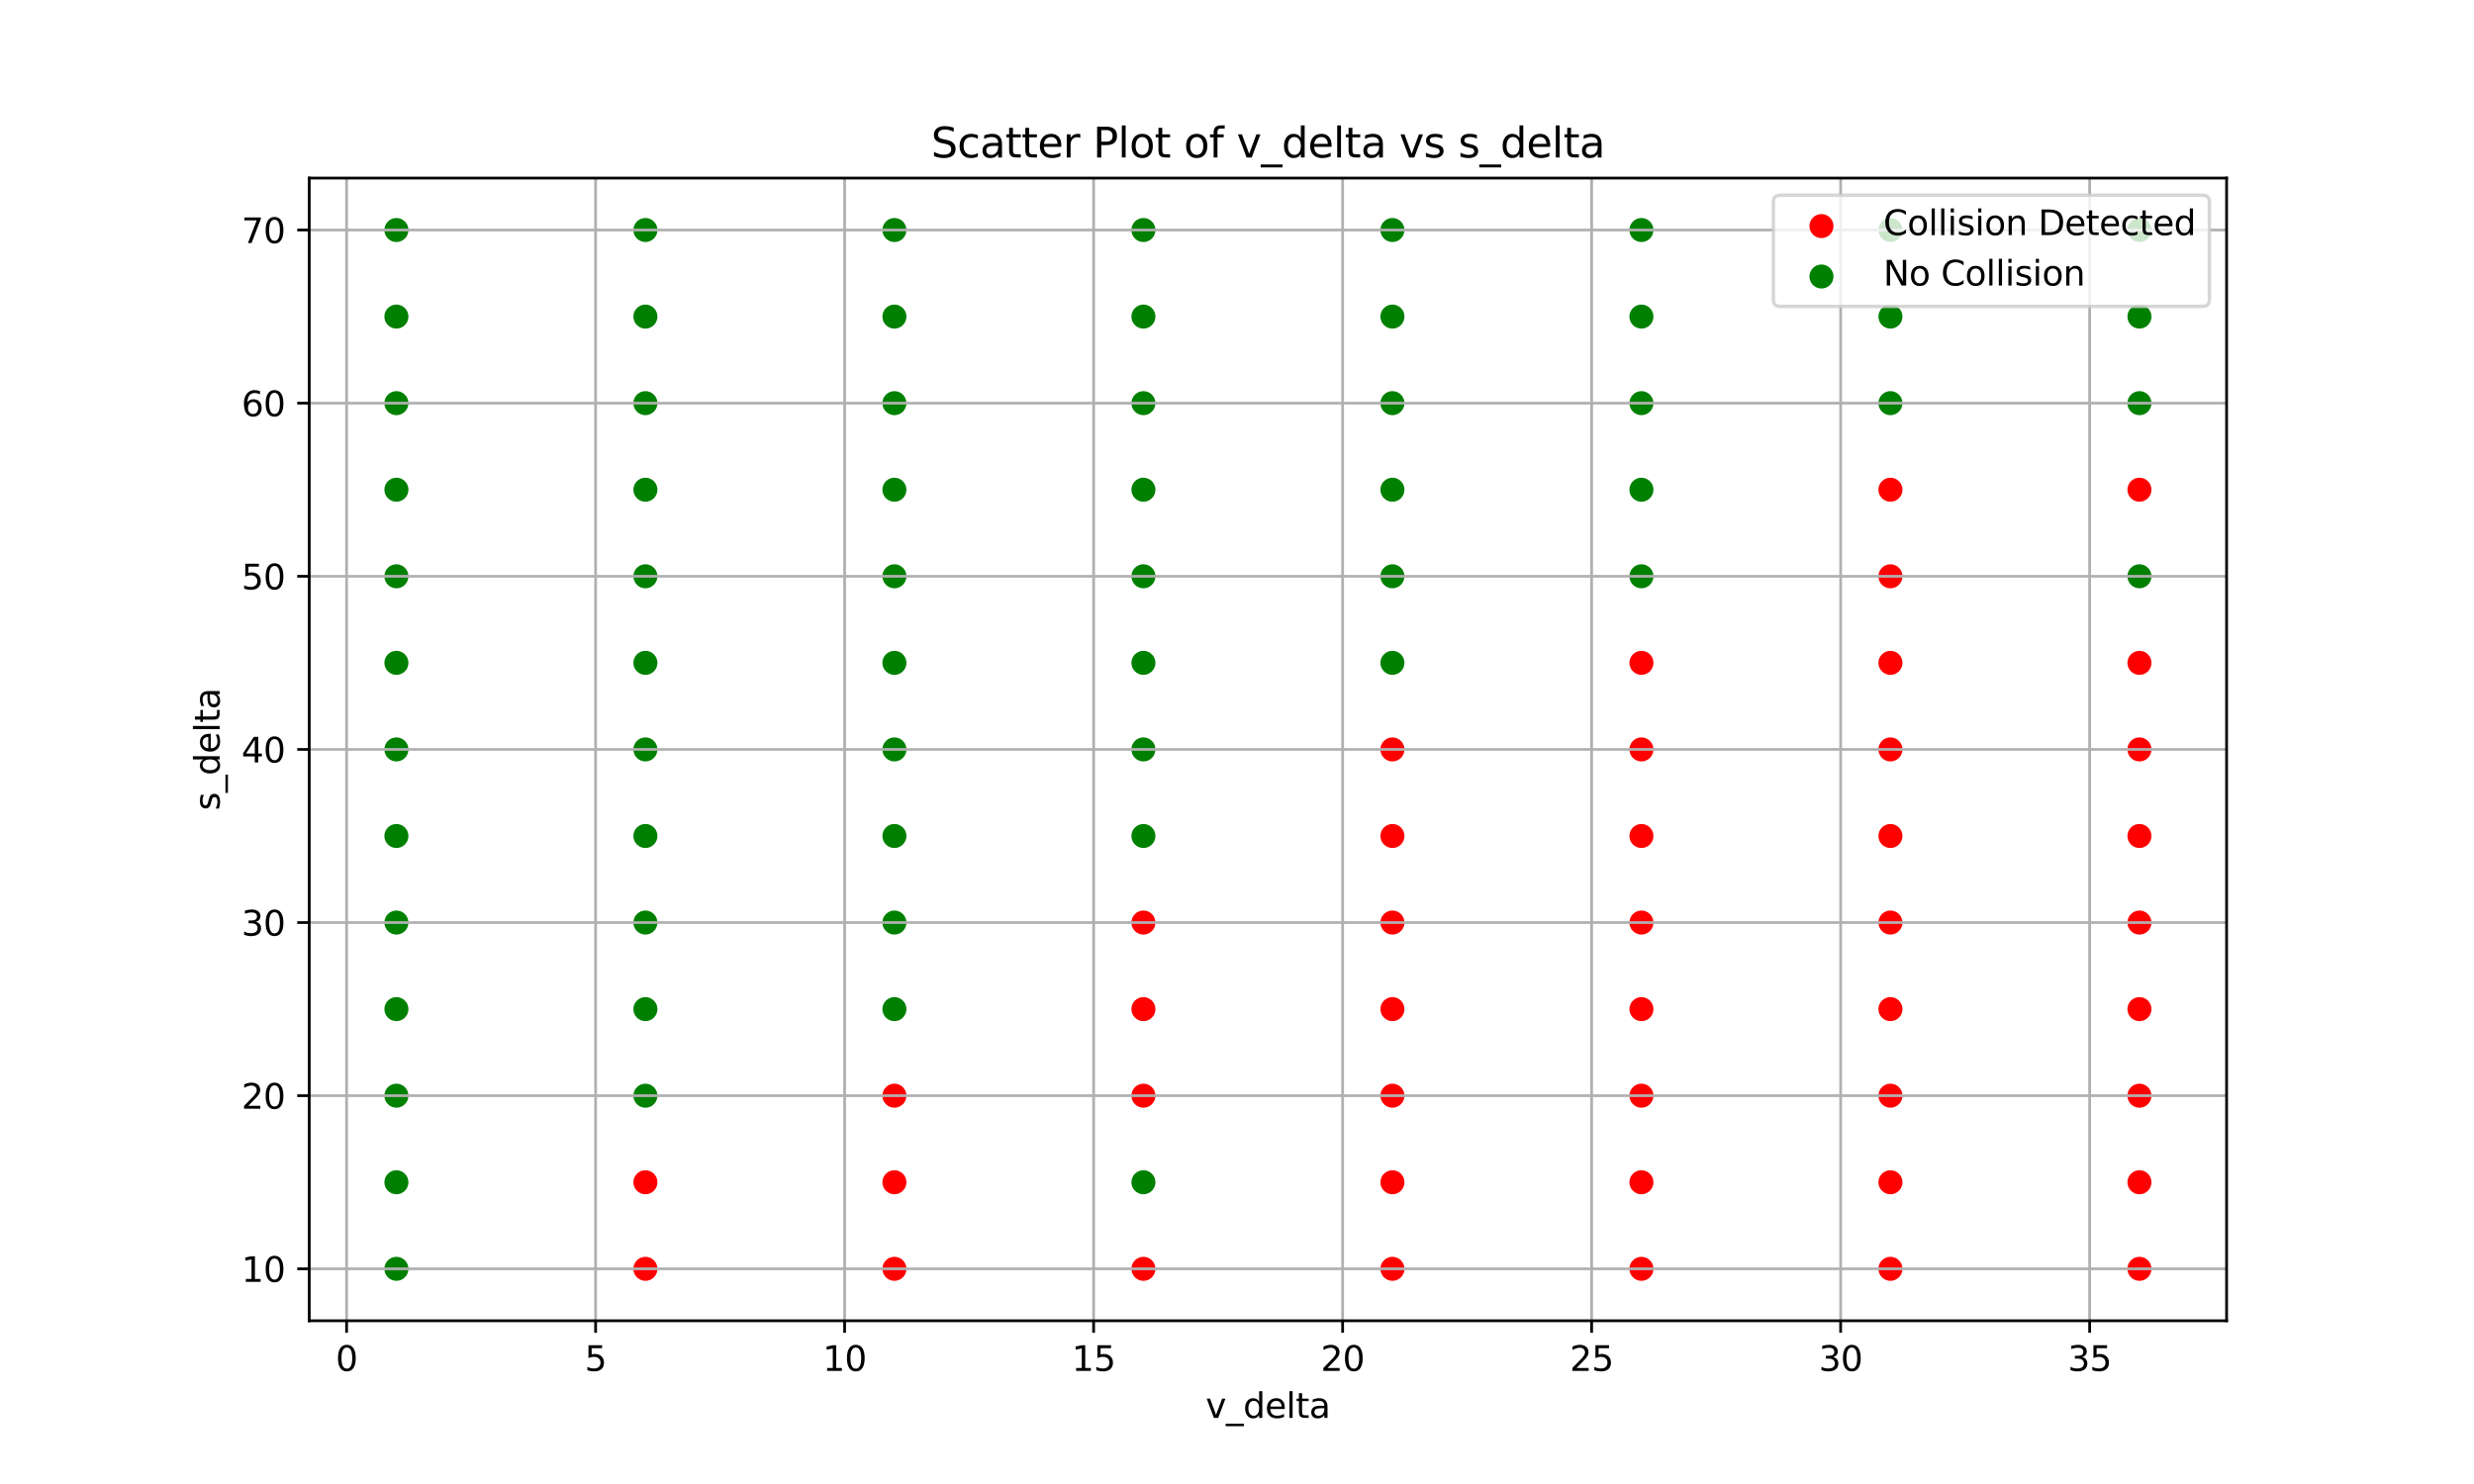 <?xml version="1.0" encoding="utf-8" standalone="no"?>
<!DOCTYPE svg PUBLIC "-//W3C//DTD SVG 1.1//EN"
  "http://www.w3.org/Graphics/SVG/1.1/DTD/svg11.dtd">
<svg xmlns:xlink="http://www.w3.org/1999/xlink" width="720pt" height="432pt" viewBox="0 0 720 432" xmlns="http://www.w3.org/2000/svg" version="1.1">
 <defs>
  <style type="text/css">*{stroke-linejoin: round; stroke-linecap: butt}</style>
 </defs>
 <g id="figure_1">
  <g id="patch_1">
   <path d="M 0 432 
L 720 432 
L 720 0 
L 0 0 
z
" style="fill: #ffffff"/>
  </g>
  <g id="axes_1">
   <g id="patch_2">
    <path d="M 90 384.48 
L 648 384.48 
L 648 51.84 
L 90 51.84 
z
" style="fill: #ffffff"/>
   </g>
   <g id="PathCollection_1">
    <defs>
     <path id="m4b24fd6b20" d="M 0 3 
C 0.796 3 1.559 2.684 2.121 2.121 
C 2.684 1.559 3 0.796 3 0 
C 3 -0.796 2.684 -1.559 2.121 -2.121 
C 1.559 -2.684 0.796 -3 0 -3 
C -0.796 -3 -1.559 -2.684 -2.121 -2.121 
C -2.684 -1.559 -3 -0.796 -3 0 
C -3 0.796 -2.684 1.559 -2.121 2.121 
C -1.559 2.684 -0.796 3 0 3 
z
" style="stroke: #ff0000"/>
    </defs>
    <g clip-path="url(#p7d04d8fc81)">
     <use xlink:href="#m4b24fd6b20" x="187.831" y="344.16" style="fill: #ff0000; stroke: #ff0000"/>
     <use xlink:href="#m4b24fd6b20" x="260.299" y="344.16" style="fill: #ff0000; stroke: #ff0000"/>
     <use xlink:href="#m4b24fd6b20" x="405.234" y="344.16" style="fill: #ff0000; stroke: #ff0000"/>
     <use xlink:href="#m4b24fd6b20" x="477.701" y="344.16" style="fill: #ff0000; stroke: #ff0000"/>
     <use xlink:href="#m4b24fd6b20" x="550.169" y="344.16" style="fill: #ff0000; stroke: #ff0000"/>
     <use xlink:href="#m4b24fd6b20" x="622.636" y="344.16" style="fill: #ff0000; stroke: #ff0000"/>
     <use xlink:href="#m4b24fd6b20" x="260.299" y="318.96" style="fill: #ff0000; stroke: #ff0000"/>
     <use xlink:href="#m4b24fd6b20" x="332.766" y="318.96" style="fill: #ff0000; stroke: #ff0000"/>
     <use xlink:href="#m4b24fd6b20" x="405.234" y="318.96" style="fill: #ff0000; stroke: #ff0000"/>
     <use xlink:href="#m4b24fd6b20" x="477.701" y="318.96" style="fill: #ff0000; stroke: #ff0000"/>
     <use xlink:href="#m4b24fd6b20" x="550.169" y="318.96" style="fill: #ff0000; stroke: #ff0000"/>
     <use xlink:href="#m4b24fd6b20" x="622.636" y="318.96" style="fill: #ff0000; stroke: #ff0000"/>
     <use xlink:href="#m4b24fd6b20" x="332.766" y="293.76" style="fill: #ff0000; stroke: #ff0000"/>
     <use xlink:href="#m4b24fd6b20" x="405.234" y="293.76" style="fill: #ff0000; stroke: #ff0000"/>
     <use xlink:href="#m4b24fd6b20" x="187.831" y="369.36" style="fill: #ff0000; stroke: #ff0000"/>
     <use xlink:href="#m4b24fd6b20" x="477.701" y="293.76" style="fill: #ff0000; stroke: #ff0000"/>
     <use xlink:href="#m4b24fd6b20" x="550.169" y="293.76" style="fill: #ff0000; stroke: #ff0000"/>
     <use xlink:href="#m4b24fd6b20" x="622.636" y="293.76" style="fill: #ff0000; stroke: #ff0000"/>
     <use xlink:href="#m4b24fd6b20" x="332.766" y="268.56" style="fill: #ff0000; stroke: #ff0000"/>
     <use xlink:href="#m4b24fd6b20" x="405.234" y="268.56" style="fill: #ff0000; stroke: #ff0000"/>
     <use xlink:href="#m4b24fd6b20" x="477.701" y="268.56" style="fill: #ff0000; stroke: #ff0000"/>
     <use xlink:href="#m4b24fd6b20" x="550.169" y="268.56" style="fill: #ff0000; stroke: #ff0000"/>
     <use xlink:href="#m4b24fd6b20" x="260.299" y="369.36" style="fill: #ff0000; stroke: #ff0000"/>
     <use xlink:href="#m4b24fd6b20" x="622.636" y="268.56" style="fill: #ff0000; stroke: #ff0000"/>
     <use xlink:href="#m4b24fd6b20" x="405.234" y="243.36" style="fill: #ff0000; stroke: #ff0000"/>
     <use xlink:href="#m4b24fd6b20" x="477.701" y="243.36" style="fill: #ff0000; stroke: #ff0000"/>
     <use xlink:href="#m4b24fd6b20" x="550.169" y="243.36" style="fill: #ff0000; stroke: #ff0000"/>
     <use xlink:href="#m4b24fd6b20" x="622.636" y="243.36" style="fill: #ff0000; stroke: #ff0000"/>
     <use xlink:href="#m4b24fd6b20" x="332.766" y="369.36" style="fill: #ff0000; stroke: #ff0000"/>
     <use xlink:href="#m4b24fd6b20" x="405.234" y="218.16" style="fill: #ff0000; stroke: #ff0000"/>
     <use xlink:href="#m4b24fd6b20" x="477.701" y="218.16" style="fill: #ff0000; stroke: #ff0000"/>
     <use xlink:href="#m4b24fd6b20" x="550.169" y="218.16" style="fill: #ff0000; stroke: #ff0000"/>
     <use xlink:href="#m4b24fd6b20" x="622.636" y="218.16" style="fill: #ff0000; stroke: #ff0000"/>
     <use xlink:href="#m4b24fd6b20" x="405.234" y="369.36" style="fill: #ff0000; stroke: #ff0000"/>
     <use xlink:href="#m4b24fd6b20" x="477.701" y="192.96" style="fill: #ff0000; stroke: #ff0000"/>
     <use xlink:href="#m4b24fd6b20" x="550.169" y="192.96" style="fill: #ff0000; stroke: #ff0000"/>
     <use xlink:href="#m4b24fd6b20" x="622.636" y="192.96" style="fill: #ff0000; stroke: #ff0000"/>
     <use xlink:href="#m4b24fd6b20" x="477.701" y="369.36" style="fill: #ff0000; stroke: #ff0000"/>
     <use xlink:href="#m4b24fd6b20" x="550.169" y="167.76" style="fill: #ff0000; stroke: #ff0000"/>
     <use xlink:href="#m4b24fd6b20" x="550.169" y="142.56" style="fill: #ff0000; stroke: #ff0000"/>
     <use xlink:href="#m4b24fd6b20" x="550.169" y="369.36" style="fill: #ff0000; stroke: #ff0000"/>
     <use xlink:href="#m4b24fd6b20" x="622.636" y="142.56" style="fill: #ff0000; stroke: #ff0000"/>
     <use xlink:href="#m4b24fd6b20" x="622.636" y="369.36" style="fill: #ff0000; stroke: #ff0000"/>
    </g>
   </g>
   <g id="PathCollection_2">
    <defs>
     <path id="m7620e31992" d="M 0 3 
C 0.796 3 1.559 2.684 2.121 2.121 
C 2.684 1.559 3 0.796 3 0 
C 3 -0.796 2.684 -1.559 2.121 -2.121 
C 1.559 -2.684 0.796 -3 0 -3 
C -0.796 -3 -1.559 -2.684 -2.121 -2.121 
C -2.684 -1.559 -3 -0.796 -3 0 
C -3 0.796 -2.684 1.559 -2.121 2.121 
C -1.559 2.684 -0.796 3 0 3 
z
" style="stroke: #008000"/>
    </defs>
    <g clip-path="url(#p7d04d8fc81)">
     <use xlink:href="#m7620e31992" x="332.766" y="66.96" style="fill: #008000; stroke: #008000"/>
     <use xlink:href="#m7620e31992" x="405.234" y="66.96" style="fill: #008000; stroke: #008000"/>
     <use xlink:href="#m7620e31992" x="477.701" y="66.96" style="fill: #008000; stroke: #008000"/>
     <use xlink:href="#m7620e31992" x="550.169" y="66.96" style="fill: #008000; stroke: #008000"/>
     <use xlink:href="#m7620e31992" x="622.636" y="66.96" style="fill: #008000; stroke: #008000"/>
     <use xlink:href="#m7620e31992" x="332.766" y="344.16" style="fill: #008000; stroke: #008000"/>
     <use xlink:href="#m7620e31992" x="115.364" y="318.96" style="fill: #008000; stroke: #008000"/>
     <use xlink:href="#m7620e31992" x="187.831" y="318.96" style="fill: #008000; stroke: #008000"/>
     <use xlink:href="#m7620e31992" x="115.364" y="369.36" style="fill: #008000; stroke: #008000"/>
     <use xlink:href="#m7620e31992" x="115.364" y="293.76" style="fill: #008000; stroke: #008000"/>
     <use xlink:href="#m7620e31992" x="187.831" y="293.76" style="fill: #008000; stroke: #008000"/>
     <use xlink:href="#m7620e31992" x="260.299" y="293.76" style="fill: #008000; stroke: #008000"/>
     <use xlink:href="#m7620e31992" x="115.364" y="268.56" style="fill: #008000; stroke: #008000"/>
     <use xlink:href="#m7620e31992" x="187.831" y="268.56" style="fill: #008000; stroke: #008000"/>
     <use xlink:href="#m7620e31992" x="260.299" y="268.56" style="fill: #008000; stroke: #008000"/>
     <use xlink:href="#m7620e31992" x="115.364" y="243.36" style="fill: #008000; stroke: #008000"/>
     <use xlink:href="#m7620e31992" x="187.831" y="243.36" style="fill: #008000; stroke: #008000"/>
     <use xlink:href="#m7620e31992" x="260.299" y="243.36" style="fill: #008000; stroke: #008000"/>
     <use xlink:href="#m7620e31992" x="332.766" y="243.36" style="fill: #008000; stroke: #008000"/>
     <use xlink:href="#m7620e31992" x="115.364" y="218.16" style="fill: #008000; stroke: #008000"/>
     <use xlink:href="#m7620e31992" x="187.831" y="218.16" style="fill: #008000; stroke: #008000"/>
     <use xlink:href="#m7620e31992" x="260.299" y="218.16" style="fill: #008000; stroke: #008000"/>
     <use xlink:href="#m7620e31992" x="332.766" y="218.16" style="fill: #008000; stroke: #008000"/>
     <use xlink:href="#m7620e31992" x="115.364" y="192.96" style="fill: #008000; stroke: #008000"/>
     <use xlink:href="#m7620e31992" x="187.831" y="192.96" style="fill: #008000; stroke: #008000"/>
     <use xlink:href="#m7620e31992" x="260.299" y="192.96" style="fill: #008000; stroke: #008000"/>
     <use xlink:href="#m7620e31992" x="332.766" y="192.96" style="fill: #008000; stroke: #008000"/>
     <use xlink:href="#m7620e31992" x="405.234" y="192.96" style="fill: #008000; stroke: #008000"/>
     <use xlink:href="#m7620e31992" x="115.364" y="167.76" style="fill: #008000; stroke: #008000"/>
     <use xlink:href="#m7620e31992" x="187.831" y="167.76" style="fill: #008000; stroke: #008000"/>
     <use xlink:href="#m7620e31992" x="260.299" y="167.76" style="fill: #008000; stroke: #008000"/>
     <use xlink:href="#m7620e31992" x="332.766" y="167.76" style="fill: #008000; stroke: #008000"/>
     <use xlink:href="#m7620e31992" x="405.234" y="167.76" style="fill: #008000; stroke: #008000"/>
     <use xlink:href="#m7620e31992" x="477.701" y="167.76" style="fill: #008000; stroke: #008000"/>
     <use xlink:href="#m7620e31992" x="622.636" y="167.76" style="fill: #008000; stroke: #008000"/>
     <use xlink:href="#m7620e31992" x="115.364" y="142.56" style="fill: #008000; stroke: #008000"/>
     <use xlink:href="#m7620e31992" x="187.831" y="142.56" style="fill: #008000; stroke: #008000"/>
     <use xlink:href="#m7620e31992" x="260.299" y="142.56" style="fill: #008000; stroke: #008000"/>
     <use xlink:href="#m7620e31992" x="332.766" y="142.56" style="fill: #008000; stroke: #008000"/>
     <use xlink:href="#m7620e31992" x="405.234" y="142.56" style="fill: #008000; stroke: #008000"/>
     <use xlink:href="#m7620e31992" x="477.701" y="142.56" style="fill: #008000; stroke: #008000"/>
     <use xlink:href="#m7620e31992" x="115.364" y="117.36" style="fill: #008000; stroke: #008000"/>
     <use xlink:href="#m7620e31992" x="187.831" y="117.36" style="fill: #008000; stroke: #008000"/>
     <use xlink:href="#m7620e31992" x="260.299" y="117.36" style="fill: #008000; stroke: #008000"/>
     <use xlink:href="#m7620e31992" x="332.766" y="117.36" style="fill: #008000; stroke: #008000"/>
     <use xlink:href="#m7620e31992" x="405.234" y="117.36" style="fill: #008000; stroke: #008000"/>
     <use xlink:href="#m7620e31992" x="477.701" y="117.36" style="fill: #008000; stroke: #008000"/>
     <use xlink:href="#m7620e31992" x="550.169" y="117.36" style="fill: #008000; stroke: #008000"/>
     <use xlink:href="#m7620e31992" x="622.636" y="117.36" style="fill: #008000; stroke: #008000"/>
     <use xlink:href="#m7620e31992" x="115.364" y="92.16" style="fill: #008000; stroke: #008000"/>
     <use xlink:href="#m7620e31992" x="187.831" y="92.16" style="fill: #008000; stroke: #008000"/>
     <use xlink:href="#m7620e31992" x="260.299" y="92.16" style="fill: #008000; stroke: #008000"/>
     <use xlink:href="#m7620e31992" x="332.766" y="92.16" style="fill: #008000; stroke: #008000"/>
     <use xlink:href="#m7620e31992" x="405.234" y="92.16" style="fill: #008000; stroke: #008000"/>
     <use xlink:href="#m7620e31992" x="477.701" y="92.16" style="fill: #008000; stroke: #008000"/>
     <use xlink:href="#m7620e31992" x="550.169" y="92.16" style="fill: #008000; stroke: #008000"/>
     <use xlink:href="#m7620e31992" x="622.636" y="92.16" style="fill: #008000; stroke: #008000"/>
     <use xlink:href="#m7620e31992" x="115.364" y="66.96" style="fill: #008000; stroke: #008000"/>
     <use xlink:href="#m7620e31992" x="187.831" y="66.96" style="fill: #008000; stroke: #008000"/>
     <use xlink:href="#m7620e31992" x="260.299" y="66.96" style="fill: #008000; stroke: #008000"/>
     <use xlink:href="#m7620e31992" x="115.364" y="344.16" style="fill: #008000; stroke: #008000"/>
    </g>
   </g>
   <g id="matplotlib.axis_1">
    <g id="xtick_1">
     <g id="line2d_1">
      <path d="M 100.87 384.48 
L 100.87 51.84 
" clip-path="url(#p7d04d8fc81)" style="fill: none; stroke: #b0b0b0; stroke-width: 0.8; stroke-linecap: square"/>
     </g>
     <g id="line2d_2">
      <defs>
       <path id="md08efa24d0" d="M 0 0 
L 0 3.5 
" style="stroke: #000000; stroke-width: 0.8"/>
      </defs>
      <g>
       <use xlink:href="#md08efa24d0" x="100.87" y="384.48" style="stroke: #000000; stroke-width: 0.8"/>
      </g>
     </g>
     <g id="text_1">
      <!-- 0 -->
      <g transform="translate(97.689 399.078) scale(0.1 -0.1)">
       <defs>
        <path id="DejaVuSans-30" d="M 2034 4250 
Q 1547 4250 1301 3770 
Q 1056 3291 1056 2328 
Q 1056 1369 1301 889 
Q 1547 409 2034 409 
Q 2525 409 2770 889 
Q 3016 1369 3016 2328 
Q 3016 3291 2770 3770 
Q 2525 4250 2034 4250 
z
M 2034 4750 
Q 2819 4750 3233 4129 
Q 3647 3509 3647 2328 
Q 3647 1150 3233 529 
Q 2819 -91 2034 -91 
Q 1250 -91 836 529 
Q 422 1150 422 2328 
Q 422 3509 836 4129 
Q 1250 4750 2034 4750 
z
" transform="scale(0.016)"/>
       </defs>
       <use xlink:href="#DejaVuSans-30"/>
      </g>
     </g>
    </g>
    <g id="xtick_2">
     <g id="line2d_3">
      <path d="M 173.338 384.48 
L 173.338 51.84 
" clip-path="url(#p7d04d8fc81)" style="fill: none; stroke: #b0b0b0; stroke-width: 0.8; stroke-linecap: square"/>
     </g>
     <g id="line2d_4">
      <g>
       <use xlink:href="#md08efa24d0" x="173.338" y="384.48" style="stroke: #000000; stroke-width: 0.8"/>
      </g>
     </g>
     <g id="text_2">
      <!-- 5 -->
      <g transform="translate(170.156 399.078) scale(0.1 -0.1)">
       <defs>
        <path id="DejaVuSans-35" d="M 691 4666 
L 3169 4666 
L 3169 4134 
L 1269 4134 
L 1269 2991 
Q 1406 3038 1543 3061 
Q 1681 3084 1819 3084 
Q 2600 3084 3056 2656 
Q 3513 2228 3513 1497 
Q 3513 744 3044 326 
Q 2575 -91 1722 -91 
Q 1428 -91 1123 -41 
Q 819 9 494 109 
L 494 744 
Q 775 591 1075 516 
Q 1375 441 1709 441 
Q 2250 441 2565 725 
Q 2881 1009 2881 1497 
Q 2881 1984 2565 2268 
Q 2250 2553 1709 2553 
Q 1456 2553 1204 2497 
Q 953 2441 691 2322 
L 691 4666 
z
" transform="scale(0.016)"/>
       </defs>
       <use xlink:href="#DejaVuSans-35"/>
      </g>
     </g>
    </g>
    <g id="xtick_3">
     <g id="line2d_5">
      <path d="M 245.805 384.48 
L 245.805 51.84 
" clip-path="url(#p7d04d8fc81)" style="fill: none; stroke: #b0b0b0; stroke-width: 0.8; stroke-linecap: square"/>
     </g>
     <g id="line2d_6">
      <g>
       <use xlink:href="#md08efa24d0" x="245.805" y="384.48" style="stroke: #000000; stroke-width: 0.8"/>
      </g>
     </g>
     <g id="text_3">
      <!-- 10 -->
      <g transform="translate(239.443 399.078) scale(0.1 -0.1)">
       <defs>
        <path id="DejaVuSans-31" d="M 794 531 
L 1825 531 
L 1825 4091 
L 703 3866 
L 703 4441 
L 1819 4666 
L 2450 4666 
L 2450 531 
L 3481 531 
L 3481 0 
L 794 0 
L 794 531 
z
" transform="scale(0.016)"/>
       </defs>
       <use xlink:href="#DejaVuSans-31"/>
       <use xlink:href="#DejaVuSans-30" x="63.623"/>
      </g>
     </g>
    </g>
    <g id="xtick_4">
     <g id="line2d_7">
      <path d="M 318.273 384.48 
L 318.273 51.84 
" clip-path="url(#p7d04d8fc81)" style="fill: none; stroke: #b0b0b0; stroke-width: 0.8; stroke-linecap: square"/>
     </g>
     <g id="line2d_8">
      <g>
       <use xlink:href="#md08efa24d0" x="318.273" y="384.48" style="stroke: #000000; stroke-width: 0.8"/>
      </g>
     </g>
     <g id="text_4">
      <!-- 15 -->
      <g transform="translate(311.91 399.078) scale(0.1 -0.1)">
       <use xlink:href="#DejaVuSans-31"/>
       <use xlink:href="#DejaVuSans-35" x="63.623"/>
      </g>
     </g>
    </g>
    <g id="xtick_5">
     <g id="line2d_9">
      <path d="M 390.74 384.48 
L 390.74 51.84 
" clip-path="url(#p7d04d8fc81)" style="fill: none; stroke: #b0b0b0; stroke-width: 0.8; stroke-linecap: square"/>
     </g>
     <g id="line2d_10">
      <g>
       <use xlink:href="#md08efa24d0" x="390.74" y="384.48" style="stroke: #000000; stroke-width: 0.8"/>
      </g>
     </g>
     <g id="text_5">
      <!-- 20 -->
      <g transform="translate(384.378 399.078) scale(0.1 -0.1)">
       <defs>
        <path id="DejaVuSans-32" d="M 1228 531 
L 3431 531 
L 3431 0 
L 469 0 
L 469 531 
Q 828 903 1448 1529 
Q 2069 2156 2228 2338 
Q 2531 2678 2651 2914 
Q 2772 3150 2772 3378 
Q 2772 3750 2511 3984 
Q 2250 4219 1831 4219 
Q 1534 4219 1204 4116 
Q 875 4013 500 3803 
L 500 4441 
Q 881 4594 1212 4672 
Q 1544 4750 1819 4750 
Q 2544 4750 2975 4387 
Q 3406 4025 3406 3419 
Q 3406 3131 3298 2873 
Q 3191 2616 2906 2266 
Q 2828 2175 2409 1742 
Q 1991 1309 1228 531 
z
" transform="scale(0.016)"/>
       </defs>
       <use xlink:href="#DejaVuSans-32"/>
       <use xlink:href="#DejaVuSans-30" x="63.623"/>
      </g>
     </g>
    </g>
    <g id="xtick_6">
     <g id="line2d_11">
      <path d="M 463.208 384.48 
L 463.208 51.84 
" clip-path="url(#p7d04d8fc81)" style="fill: none; stroke: #b0b0b0; stroke-width: 0.8; stroke-linecap: square"/>
     </g>
     <g id="line2d_12">
      <g>
       <use xlink:href="#md08efa24d0" x="463.208" y="384.48" style="stroke: #000000; stroke-width: 0.8"/>
      </g>
     </g>
     <g id="text_6">
      <!-- 25 -->
      <g transform="translate(456.845 399.078) scale(0.1 -0.1)">
       <use xlink:href="#DejaVuSans-32"/>
       <use xlink:href="#DejaVuSans-35" x="63.623"/>
      </g>
     </g>
    </g>
    <g id="xtick_7">
     <g id="line2d_13">
      <path d="M 535.675 384.48 
L 535.675 51.84 
" clip-path="url(#p7d04d8fc81)" style="fill: none; stroke: #b0b0b0; stroke-width: 0.8; stroke-linecap: square"/>
     </g>
     <g id="line2d_14">
      <g>
       <use xlink:href="#md08efa24d0" x="535.675" y="384.48" style="stroke: #000000; stroke-width: 0.8"/>
      </g>
     </g>
     <g id="text_7">
      <!-- 30 -->
      <g transform="translate(529.313 399.078) scale(0.1 -0.1)">
       <defs>
        <path id="DejaVuSans-33" d="M 2597 2516 
Q 3050 2419 3304 2112 
Q 3559 1806 3559 1356 
Q 3559 666 3084 287 
Q 2609 -91 1734 -91 
Q 1441 -91 1130 -33 
Q 819 25 488 141 
L 488 750 
Q 750 597 1062 519 
Q 1375 441 1716 441 
Q 2309 441 2620 675 
Q 2931 909 2931 1356 
Q 2931 1769 2642 2001 
Q 2353 2234 1838 2234 
L 1294 2234 
L 1294 2753 
L 1863 2753 
Q 2328 2753 2575 2939 
Q 2822 3125 2822 3475 
Q 2822 3834 2567 4026 
Q 2313 4219 1838 4219 
Q 1578 4219 1281 4162 
Q 984 4106 628 3988 
L 628 4550 
Q 988 4650 1302 4700 
Q 1616 4750 1894 4750 
Q 2613 4750 3031 4423 
Q 3450 4097 3450 3541 
Q 3450 3153 3228 2886 
Q 3006 2619 2597 2516 
z
" transform="scale(0.016)"/>
       </defs>
       <use xlink:href="#DejaVuSans-33"/>
       <use xlink:href="#DejaVuSans-30" x="63.623"/>
      </g>
     </g>
    </g>
    <g id="xtick_8">
     <g id="line2d_15">
      <path d="M 608.143 384.48 
L 608.143 51.84 
" clip-path="url(#p7d04d8fc81)" style="fill: none; stroke: #b0b0b0; stroke-width: 0.8; stroke-linecap: square"/>
     </g>
     <g id="line2d_16">
      <g>
       <use xlink:href="#md08efa24d0" x="608.143" y="384.48" style="stroke: #000000; stroke-width: 0.8"/>
      </g>
     </g>
     <g id="text_8">
      <!-- 35 -->
      <g transform="translate(601.78 399.078) scale(0.1 -0.1)">
       <use xlink:href="#DejaVuSans-33"/>
       <use xlink:href="#DejaVuSans-35" x="63.623"/>
      </g>
     </g>
    </g>
    <g id="text_9">
     <!-- v_delta -->
     <g transform="translate(350.877 412.757) scale(0.1 -0.1)">
      <defs>
       <path id="DejaVuSans-76" d="M 191 3500 
L 800 3500 
L 1894 563 
L 2988 3500 
L 3597 3500 
L 2284 0 
L 1503 0 
L 191 3500 
z
" transform="scale(0.016)"/>
       <path id="DejaVuSans-5f" d="M 3263 -1063 
L 3263 -1509 
L -63 -1509 
L -63 -1063 
L 3263 -1063 
z
" transform="scale(0.016)"/>
       <path id="DejaVuSans-64" d="M 2906 2969 
L 2906 4863 
L 3481 4863 
L 3481 0 
L 2906 0 
L 2906 525 
Q 2725 213 2448 61 
Q 2172 -91 1784 -91 
Q 1150 -91 751 415 
Q 353 922 353 1747 
Q 353 2572 751 3078 
Q 1150 3584 1784 3584 
Q 2172 3584 2448 3432 
Q 2725 3281 2906 2969 
z
M 947 1747 
Q 947 1113 1208 752 
Q 1469 391 1925 391 
Q 2381 391 2643 752 
Q 2906 1113 2906 1747 
Q 2906 2381 2643 2742 
Q 2381 3103 1925 3103 
Q 1469 3103 1208 2742 
Q 947 2381 947 1747 
z
" transform="scale(0.016)"/>
       <path id="DejaVuSans-65" d="M 3597 1894 
L 3597 1613 
L 953 1613 
Q 991 1019 1311 708 
Q 1631 397 2203 397 
Q 2534 397 2845 478 
Q 3156 559 3463 722 
L 3463 178 
Q 3153 47 2828 -22 
Q 2503 -91 2169 -91 
Q 1331 -91 842 396 
Q 353 884 353 1716 
Q 353 2575 817 3079 
Q 1281 3584 2069 3584 
Q 2775 3584 3186 3129 
Q 3597 2675 3597 1894 
z
M 3022 2063 
Q 3016 2534 2758 2815 
Q 2500 3097 2075 3097 
Q 1594 3097 1305 2825 
Q 1016 2553 972 2059 
L 3022 2063 
z
" transform="scale(0.016)"/>
       <path id="DejaVuSans-6c" d="M 603 4863 
L 1178 4863 
L 1178 0 
L 603 0 
L 603 4863 
z
" transform="scale(0.016)"/>
       <path id="DejaVuSans-74" d="M 1172 4494 
L 1172 3500 
L 2356 3500 
L 2356 3053 
L 1172 3053 
L 1172 1153 
Q 1172 725 1289 603 
Q 1406 481 1766 481 
L 2356 481 
L 2356 0 
L 1766 0 
Q 1100 0 847 248 
Q 594 497 594 1153 
L 594 3053 
L 172 3053 
L 172 3500 
L 594 3500 
L 594 4494 
L 1172 4494 
z
" transform="scale(0.016)"/>
       <path id="DejaVuSans-61" d="M 2194 1759 
Q 1497 1759 1228 1600 
Q 959 1441 959 1056 
Q 959 750 1161 570 
Q 1363 391 1709 391 
Q 2188 391 2477 730 
Q 2766 1069 2766 1631 
L 2766 1759 
L 2194 1759 
z
M 3341 1997 
L 3341 0 
L 2766 0 
L 2766 531 
Q 2569 213 2275 61 
Q 1981 -91 1556 -91 
Q 1019 -91 701 211 
Q 384 513 384 1019 
Q 384 1609 779 1909 
Q 1175 2209 1959 2209 
L 2766 2209 
L 2766 2266 
Q 2766 2663 2505 2880 
Q 2244 3097 1772 3097 
Q 1472 3097 1187 3025 
Q 903 2953 641 2809 
L 641 3341 
Q 956 3463 1253 3523 
Q 1550 3584 1831 3584 
Q 2591 3584 2966 3190 
Q 3341 2797 3341 1997 
z
" transform="scale(0.016)"/>
      </defs>
      <use xlink:href="#DejaVuSans-76"/>
      <use xlink:href="#DejaVuSans-5f" x="59.18"/>
      <use xlink:href="#DejaVuSans-64" x="109.18"/>
      <use xlink:href="#DejaVuSans-65" x="172.656"/>
      <use xlink:href="#DejaVuSans-6c" x="234.18"/>
      <use xlink:href="#DejaVuSans-74" x="261.963"/>
      <use xlink:href="#DejaVuSans-61" x="301.172"/>
     </g>
    </g>
   </g>
   <g id="matplotlib.axis_2">
    <g id="ytick_1">
     <g id="line2d_17">
      <path d="M 90 369.36 
L 648 369.36 
" clip-path="url(#p7d04d8fc81)" style="fill: none; stroke: #b0b0b0; stroke-width: 0.8; stroke-linecap: square"/>
     </g>
     <g id="line2d_18">
      <defs>
       <path id="m18ee12a5b5" d="M 0 0 
L -3.5 0 
" style="stroke: #000000; stroke-width: 0.8"/>
      </defs>
      <g>
       <use xlink:href="#m18ee12a5b5" x="90" y="369.36" style="stroke: #000000; stroke-width: 0.8"/>
      </g>
     </g>
     <g id="text_10">
      <!-- 10 -->
      <g transform="translate(70.275 373.159) scale(0.1 -0.1)">
       <use xlink:href="#DejaVuSans-31"/>
       <use xlink:href="#DejaVuSans-30" x="63.623"/>
      </g>
     </g>
    </g>
    <g id="ytick_2">
     <g id="line2d_19">
      <path d="M 90 318.96 
L 648 318.96 
" clip-path="url(#p7d04d8fc81)" style="fill: none; stroke: #b0b0b0; stroke-width: 0.8; stroke-linecap: square"/>
     </g>
     <g id="line2d_20">
      <g>
       <use xlink:href="#m18ee12a5b5" x="90" y="318.96" style="stroke: #000000; stroke-width: 0.8"/>
      </g>
     </g>
     <g id="text_11">
      <!-- 20 -->
      <g transform="translate(70.275 322.759) scale(0.1 -0.1)">
       <use xlink:href="#DejaVuSans-32"/>
       <use xlink:href="#DejaVuSans-30" x="63.623"/>
      </g>
     </g>
    </g>
    <g id="ytick_3">
     <g id="line2d_21">
      <path d="M 90 268.56 
L 648 268.56 
" clip-path="url(#p7d04d8fc81)" style="fill: none; stroke: #b0b0b0; stroke-width: 0.8; stroke-linecap: square"/>
     </g>
     <g id="line2d_22">
      <g>
       <use xlink:href="#m18ee12a5b5" x="90" y="268.56" style="stroke: #000000; stroke-width: 0.8"/>
      </g>
     </g>
     <g id="text_12">
      <!-- 30 -->
      <g transform="translate(70.275 272.359) scale(0.1 -0.1)">
       <use xlink:href="#DejaVuSans-33"/>
       <use xlink:href="#DejaVuSans-30" x="63.623"/>
      </g>
     </g>
    </g>
    <g id="ytick_4">
     <g id="line2d_23">
      <path d="M 90 218.16 
L 648 218.16 
" clip-path="url(#p7d04d8fc81)" style="fill: none; stroke: #b0b0b0; stroke-width: 0.8; stroke-linecap: square"/>
     </g>
     <g id="line2d_24">
      <g>
       <use xlink:href="#m18ee12a5b5" x="90" y="218.16" style="stroke: #000000; stroke-width: 0.8"/>
      </g>
     </g>
     <g id="text_13">
      <!-- 40 -->
      <g transform="translate(70.275 221.959) scale(0.1 -0.1)">
       <defs>
        <path id="DejaVuSans-34" d="M 2419 4116 
L 825 1625 
L 2419 1625 
L 2419 4116 
z
M 2253 4666 
L 3047 4666 
L 3047 1625 
L 3713 1625 
L 3713 1100 
L 3047 1100 
L 3047 0 
L 2419 0 
L 2419 1100 
L 313 1100 
L 313 1709 
L 2253 4666 
z
" transform="scale(0.016)"/>
       </defs>
       <use xlink:href="#DejaVuSans-34"/>
       <use xlink:href="#DejaVuSans-30" x="63.623"/>
      </g>
     </g>
    </g>
    <g id="ytick_5">
     <g id="line2d_25">
      <path d="M 90 167.76 
L 648 167.76 
" clip-path="url(#p7d04d8fc81)" style="fill: none; stroke: #b0b0b0; stroke-width: 0.8; stroke-linecap: square"/>
     </g>
     <g id="line2d_26">
      <g>
       <use xlink:href="#m18ee12a5b5" x="90" y="167.76" style="stroke: #000000; stroke-width: 0.8"/>
      </g>
     </g>
     <g id="text_14">
      <!-- 50 -->
      <g transform="translate(70.275 171.559) scale(0.1 -0.1)">
       <use xlink:href="#DejaVuSans-35"/>
       <use xlink:href="#DejaVuSans-30" x="63.623"/>
      </g>
     </g>
    </g>
    <g id="ytick_6">
     <g id="line2d_27">
      <path d="M 90 117.36 
L 648 117.36 
" clip-path="url(#p7d04d8fc81)" style="fill: none; stroke: #b0b0b0; stroke-width: 0.8; stroke-linecap: square"/>
     </g>
     <g id="line2d_28">
      <g>
       <use xlink:href="#m18ee12a5b5" x="90" y="117.36" style="stroke: #000000; stroke-width: 0.8"/>
      </g>
     </g>
     <g id="text_15">
      <!-- 60 -->
      <g transform="translate(70.275 121.159) scale(0.1 -0.1)">
       <defs>
        <path id="DejaVuSans-36" d="M 2113 2584 
Q 1688 2584 1439 2293 
Q 1191 2003 1191 1497 
Q 1191 994 1439 701 
Q 1688 409 2113 409 
Q 2538 409 2786 701 
Q 3034 994 3034 1497 
Q 3034 2003 2786 2293 
Q 2538 2584 2113 2584 
z
M 3366 4563 
L 3366 3988 
Q 3128 4100 2886 4159 
Q 2644 4219 2406 4219 
Q 1781 4219 1451 3797 
Q 1122 3375 1075 2522 
Q 1259 2794 1537 2939 
Q 1816 3084 2150 3084 
Q 2853 3084 3261 2657 
Q 3669 2231 3669 1497 
Q 3669 778 3244 343 
Q 2819 -91 2113 -91 
Q 1303 -91 875 529 
Q 447 1150 447 2328 
Q 447 3434 972 4092 
Q 1497 4750 2381 4750 
Q 2619 4750 2861 4703 
Q 3103 4656 3366 4563 
z
" transform="scale(0.016)"/>
       </defs>
       <use xlink:href="#DejaVuSans-36"/>
       <use xlink:href="#DejaVuSans-30" x="63.623"/>
      </g>
     </g>
    </g>
    <g id="ytick_7">
     <g id="line2d_29">
      <path d="M 90 66.96 
L 648 66.96 
" clip-path="url(#p7d04d8fc81)" style="fill: none; stroke: #b0b0b0; stroke-width: 0.8; stroke-linecap: square"/>
     </g>
     <g id="line2d_30">
      <g>
       <use xlink:href="#m18ee12a5b5" x="90" y="66.96" style="stroke: #000000; stroke-width: 0.8"/>
      </g>
     </g>
     <g id="text_16">
      <!-- 70 -->
      <g transform="translate(70.275 70.759) scale(0.1 -0.1)">
       <defs>
        <path id="DejaVuSans-37" d="M 525 4666 
L 3525 4666 
L 3525 4397 
L 1831 0 
L 1172 0 
L 2766 4134 
L 525 4134 
L 525 4666 
z
" transform="scale(0.016)"/>
       </defs>
       <use xlink:href="#DejaVuSans-37"/>
       <use xlink:href="#DejaVuSans-30" x="63.623"/>
      </g>
     </g>
    </g>
    <g id="text_17">
     <!-- s_delta -->
     <g transform="translate(63.917 235.929) rotate(-90) scale(0.1 -0.1)">
      <defs>
       <path id="DejaVuSans-73" d="M 2834 3397 
L 2834 2853 
Q 2591 2978 2328 3040 
Q 2066 3103 1784 3103 
Q 1356 3103 1142 2972 
Q 928 2841 928 2578 
Q 928 2378 1081 2264 
Q 1234 2150 1697 2047 
L 1894 2003 
Q 2506 1872 2764 1633 
Q 3022 1394 3022 966 
Q 3022 478 2636 193 
Q 2250 -91 1575 -91 
Q 1294 -91 989 -36 
Q 684 19 347 128 
L 347 722 
Q 666 556 975 473 
Q 1284 391 1588 391 
Q 1994 391 2212 530 
Q 2431 669 2431 922 
Q 2431 1156 2273 1281 
Q 2116 1406 1581 1522 
L 1381 1569 
Q 847 1681 609 1914 
Q 372 2147 372 2553 
Q 372 3047 722 3315 
Q 1072 3584 1716 3584 
Q 2034 3584 2315 3537 
Q 2597 3491 2834 3397 
z
" transform="scale(0.016)"/>
      </defs>
      <use xlink:href="#DejaVuSans-73"/>
      <use xlink:href="#DejaVuSans-5f" x="52.1"/>
      <use xlink:href="#DejaVuSans-64" x="102.1"/>
      <use xlink:href="#DejaVuSans-65" x="165.576"/>
      <use xlink:href="#DejaVuSans-6c" x="227.1"/>
      <use xlink:href="#DejaVuSans-74" x="254.883"/>
      <use xlink:href="#DejaVuSans-61" x="294.092"/>
     </g>
    </g>
   </g>
   <g id="patch_3">
    <path d="M 90 384.48 
L 90 51.84 
" style="fill: none; stroke: #000000; stroke-width: 0.8; stroke-linejoin: miter; stroke-linecap: square"/>
   </g>
   <g id="patch_4">
    <path d="M 648 384.48 
L 648 51.84 
" style="fill: none; stroke: #000000; stroke-width: 0.8; stroke-linejoin: miter; stroke-linecap: square"/>
   </g>
   <g id="patch_5">
    <path d="M 90 384.48 
L 648 384.48 
" style="fill: none; stroke: #000000; stroke-width: 0.8; stroke-linejoin: miter; stroke-linecap: square"/>
   </g>
   <g id="patch_6">
    <path d="M 90 51.84 
L 648 51.84 
" style="fill: none; stroke: #000000; stroke-width: 0.8; stroke-linejoin: miter; stroke-linecap: square"/>
   </g>
   <g id="text_18">
    <!-- Scatter Plot of v_delta vs s_delta -->
    <g transform="translate(270.979 45.84) scale(0.12 -0.12)">
     <defs>
      <path id="DejaVuSans-53" d="M 3425 4513 
L 3425 3897 
Q 3066 4069 2747 4153 
Q 2428 4238 2131 4238 
Q 1616 4238 1336 4038 
Q 1056 3838 1056 3469 
Q 1056 3159 1242 3001 
Q 1428 2844 1947 2747 
L 2328 2669 
Q 3034 2534 3370 2195 
Q 3706 1856 3706 1288 
Q 3706 609 3251 259 
Q 2797 -91 1919 -91 
Q 1588 -91 1214 -16 
Q 841 59 441 206 
L 441 856 
Q 825 641 1194 531 
Q 1563 422 1919 422 
Q 2459 422 2753 634 
Q 3047 847 3047 1241 
Q 3047 1584 2836 1778 
Q 2625 1972 2144 2069 
L 1759 2144 
Q 1053 2284 737 2584 
Q 422 2884 422 3419 
Q 422 4038 858 4394 
Q 1294 4750 2059 4750 
Q 2388 4750 2728 4690 
Q 3069 4631 3425 4513 
z
" transform="scale(0.016)"/>
      <path id="DejaVuSans-63" d="M 3122 3366 
L 3122 2828 
Q 2878 2963 2633 3030 
Q 2388 3097 2138 3097 
Q 1578 3097 1268 2742 
Q 959 2388 959 1747 
Q 959 1106 1268 751 
Q 1578 397 2138 397 
Q 2388 397 2633 464 
Q 2878 531 3122 666 
L 3122 134 
Q 2881 22 2623 -34 
Q 2366 -91 2075 -91 
Q 1284 -91 818 406 
Q 353 903 353 1747 
Q 353 2603 823 3093 
Q 1294 3584 2113 3584 
Q 2378 3584 2631 3529 
Q 2884 3475 3122 3366 
z
" transform="scale(0.016)"/>
      <path id="DejaVuSans-72" d="M 2631 2963 
Q 2534 3019 2420 3045 
Q 2306 3072 2169 3072 
Q 1681 3072 1420 2755 
Q 1159 2438 1159 1844 
L 1159 0 
L 581 0 
L 581 3500 
L 1159 3500 
L 1159 2956 
Q 1341 3275 1631 3429 
Q 1922 3584 2338 3584 
Q 2397 3584 2469 3576 
Q 2541 3569 2628 3553 
L 2631 2963 
z
" transform="scale(0.016)"/>
      <path id="DejaVuSans-20" transform="scale(0.016)"/>
      <path id="DejaVuSans-50" d="M 1259 4147 
L 1259 2394 
L 2053 2394 
Q 2494 2394 2734 2622 
Q 2975 2850 2975 3272 
Q 2975 3691 2734 3919 
Q 2494 4147 2053 4147 
L 1259 4147 
z
M 628 4666 
L 2053 4666 
Q 2838 4666 3239 4311 
Q 3641 3956 3641 3272 
Q 3641 2581 3239 2228 
Q 2838 1875 2053 1875 
L 1259 1875 
L 1259 0 
L 628 0 
L 628 4666 
z
" transform="scale(0.016)"/>
      <path id="DejaVuSans-6f" d="M 1959 3097 
Q 1497 3097 1228 2736 
Q 959 2375 959 1747 
Q 959 1119 1226 758 
Q 1494 397 1959 397 
Q 2419 397 2687 759 
Q 2956 1122 2956 1747 
Q 2956 2369 2687 2733 
Q 2419 3097 1959 3097 
z
M 1959 3584 
Q 2709 3584 3137 3096 
Q 3566 2609 3566 1747 
Q 3566 888 3137 398 
Q 2709 -91 1959 -91 
Q 1206 -91 779 398 
Q 353 888 353 1747 
Q 353 2609 779 3096 
Q 1206 3584 1959 3584 
z
" transform="scale(0.016)"/>
      <path id="DejaVuSans-66" d="M 2375 4863 
L 2375 4384 
L 1825 4384 
Q 1516 4384 1395 4259 
Q 1275 4134 1275 3809 
L 1275 3500 
L 2222 3500 
L 2222 3053 
L 1275 3053 
L 1275 0 
L 697 0 
L 697 3053 
L 147 3053 
L 147 3500 
L 697 3500 
L 697 3744 
Q 697 4328 969 4595 
Q 1241 4863 1831 4863 
L 2375 4863 
z
" transform="scale(0.016)"/>
     </defs>
     <use xlink:href="#DejaVuSans-53"/>
     <use xlink:href="#DejaVuSans-63" x="63.477"/>
     <use xlink:href="#DejaVuSans-61" x="118.457"/>
     <use xlink:href="#DejaVuSans-74" x="179.736"/>
     <use xlink:href="#DejaVuSans-74" x="218.945"/>
     <use xlink:href="#DejaVuSans-65" x="258.154"/>
     <use xlink:href="#DejaVuSans-72" x="319.678"/>
     <use xlink:href="#DejaVuSans-20" x="360.791"/>
     <use xlink:href="#DejaVuSans-50" x="392.578"/>
     <use xlink:href="#DejaVuSans-6c" x="452.881"/>
     <use xlink:href="#DejaVuSans-6f" x="480.664"/>
     <use xlink:href="#DejaVuSans-74" x="541.846"/>
     <use xlink:href="#DejaVuSans-20" x="581.055"/>
     <use xlink:href="#DejaVuSans-6f" x="612.842"/>
     <use xlink:href="#DejaVuSans-66" x="674.023"/>
     <use xlink:href="#DejaVuSans-20" x="709.229"/>
     <use xlink:href="#DejaVuSans-76" x="741.016"/>
     <use xlink:href="#DejaVuSans-5f" x="800.195"/>
     <use xlink:href="#DejaVuSans-64" x="850.195"/>
     <use xlink:href="#DejaVuSans-65" x="913.672"/>
     <use xlink:href="#DejaVuSans-6c" x="975.195"/>
     <use xlink:href="#DejaVuSans-74" x="1002.979"/>
     <use xlink:href="#DejaVuSans-61" x="1042.188"/>
     <use xlink:href="#DejaVuSans-20" x="1103.467"/>
     <use xlink:href="#DejaVuSans-76" x="1135.254"/>
     <use xlink:href="#DejaVuSans-73" x="1194.434"/>
     <use xlink:href="#DejaVuSans-20" x="1246.533"/>
     <use xlink:href="#DejaVuSans-73" x="1278.32"/>
     <use xlink:href="#DejaVuSans-5f" x="1330.42"/>
     <use xlink:href="#DejaVuSans-64" x="1380.42"/>
     <use xlink:href="#DejaVuSans-65" x="1443.896"/>
     <use xlink:href="#DejaVuSans-6c" x="1505.42"/>
     <use xlink:href="#DejaVuSans-74" x="1533.203"/>
     <use xlink:href="#DejaVuSans-61" x="1572.412"/>
    </g>
   </g>
   <g id="legend_1">
    <g id="patch_7">
     <path d="M 518.095 89.196 
L 641 89.196 
Q 643 89.196 643 87.196 
L 643 58.84 
Q 643 56.84 641 56.84 
L 518.095 56.84 
Q 516.095 56.84 516.095 58.84 
L 516.095 87.196 
Q 516.095 89.196 518.095 89.196 
z
" style="fill: #ffffff; opacity: 0.8; stroke: #cccccc; stroke-linejoin: miter"/>
    </g>
    <g id="PathCollection_3">
     <g>
      <use xlink:href="#m4b24fd6b20" x="530.095" y="65.813" style="fill: #ff0000; stroke: #ff0000"/>
     </g>
    </g>
    <g id="text_19">
     <!-- Collision Detected -->
     <g transform="translate(548.095 68.438) scale(0.1 -0.1)">
      <defs>
       <path id="DejaVuSans-43" d="M 4122 4306 
L 4122 3641 
Q 3803 3938 3442 4084 
Q 3081 4231 2675 4231 
Q 1875 4231 1450 3742 
Q 1025 3253 1025 2328 
Q 1025 1406 1450 917 
Q 1875 428 2675 428 
Q 3081 428 3442 575 
Q 3803 722 4122 1019 
L 4122 359 
Q 3791 134 3420 21 
Q 3050 -91 2638 -91 
Q 1578 -91 968 557 
Q 359 1206 359 2328 
Q 359 3453 968 4101 
Q 1578 4750 2638 4750 
Q 3056 4750 3426 4639 
Q 3797 4528 4122 4306 
z
" transform="scale(0.016)"/>
       <path id="DejaVuSans-69" d="M 603 3500 
L 1178 3500 
L 1178 0 
L 603 0 
L 603 3500 
z
M 603 4863 
L 1178 4863 
L 1178 4134 
L 603 4134 
L 603 4863 
z
" transform="scale(0.016)"/>
       <path id="DejaVuSans-6e" d="M 3513 2113 
L 3513 0 
L 2938 0 
L 2938 2094 
Q 2938 2591 2744 2837 
Q 2550 3084 2163 3084 
Q 1697 3084 1428 2787 
Q 1159 2491 1159 1978 
L 1159 0 
L 581 0 
L 581 3500 
L 1159 3500 
L 1159 2956 
Q 1366 3272 1645 3428 
Q 1925 3584 2291 3584 
Q 2894 3584 3203 3211 
Q 3513 2838 3513 2113 
z
" transform="scale(0.016)"/>
       <path id="DejaVuSans-44" d="M 1259 4147 
L 1259 519 
L 2022 519 
Q 2988 519 3436 956 
Q 3884 1394 3884 2338 
Q 3884 3275 3436 3711 
Q 2988 4147 2022 4147 
L 1259 4147 
z
M 628 4666 
L 1925 4666 
Q 3281 4666 3915 4102 
Q 4550 3538 4550 2338 
Q 4550 1131 3912 565 
Q 3275 0 1925 0 
L 628 0 
L 628 4666 
z
" transform="scale(0.016)"/>
      </defs>
      <use xlink:href="#DejaVuSans-43"/>
      <use xlink:href="#DejaVuSans-6f" x="69.824"/>
      <use xlink:href="#DejaVuSans-6c" x="131.006"/>
      <use xlink:href="#DejaVuSans-6c" x="158.789"/>
      <use xlink:href="#DejaVuSans-69" x="186.572"/>
      <use xlink:href="#DejaVuSans-73" x="214.355"/>
      <use xlink:href="#DejaVuSans-69" x="266.455"/>
      <use xlink:href="#DejaVuSans-6f" x="294.238"/>
      <use xlink:href="#DejaVuSans-6e" x="355.42"/>
      <use xlink:href="#DejaVuSans-20" x="418.799"/>
      <use xlink:href="#DejaVuSans-44" x="450.586"/>
      <use xlink:href="#DejaVuSans-65" x="527.588"/>
      <use xlink:href="#DejaVuSans-74" x="589.111"/>
      <use xlink:href="#DejaVuSans-65" x="628.32"/>
      <use xlink:href="#DejaVuSans-63" x="689.844"/>
      <use xlink:href="#DejaVuSans-74" x="744.824"/>
      <use xlink:href="#DejaVuSans-65" x="784.033"/>
      <use xlink:href="#DejaVuSans-64" x="845.557"/>
     </g>
    </g>
    <g id="PathCollection_4">
     <g>
      <use xlink:href="#m7620e31992" x="530.095" y="80.492" style="fill: #008000; stroke: #008000"/>
     </g>
    </g>
    <g id="text_20">
     <!-- No Collision -->
     <g transform="translate(548.095 83.117) scale(0.1 -0.1)">
      <defs>
       <path id="DejaVuSans-4e" d="M 628 4666 
L 1478 4666 
L 3547 763 
L 3547 4666 
L 4159 4666 
L 4159 0 
L 3309 0 
L 1241 3903 
L 1241 0 
L 628 0 
L 628 4666 
z
" transform="scale(0.016)"/>
      </defs>
      <use xlink:href="#DejaVuSans-4e"/>
      <use xlink:href="#DejaVuSans-6f" x="74.805"/>
      <use xlink:href="#DejaVuSans-20" x="135.986"/>
      <use xlink:href="#DejaVuSans-43" x="167.773"/>
      <use xlink:href="#DejaVuSans-6f" x="237.598"/>
      <use xlink:href="#DejaVuSans-6c" x="298.779"/>
      <use xlink:href="#DejaVuSans-6c" x="326.562"/>
      <use xlink:href="#DejaVuSans-69" x="354.346"/>
      <use xlink:href="#DejaVuSans-73" x="382.129"/>
      <use xlink:href="#DejaVuSans-69" x="434.229"/>
      <use xlink:href="#DejaVuSans-6f" x="462.012"/>
      <use xlink:href="#DejaVuSans-6e" x="523.193"/>
     </g>
    </g>
   </g>
  </g>
 </g>
 <defs>
  <clipPath id="p7d04d8fc81">
   <rect x="90" y="51.84" width="558" height="332.64"/>
  </clipPath>
 </defs>
</svg>
